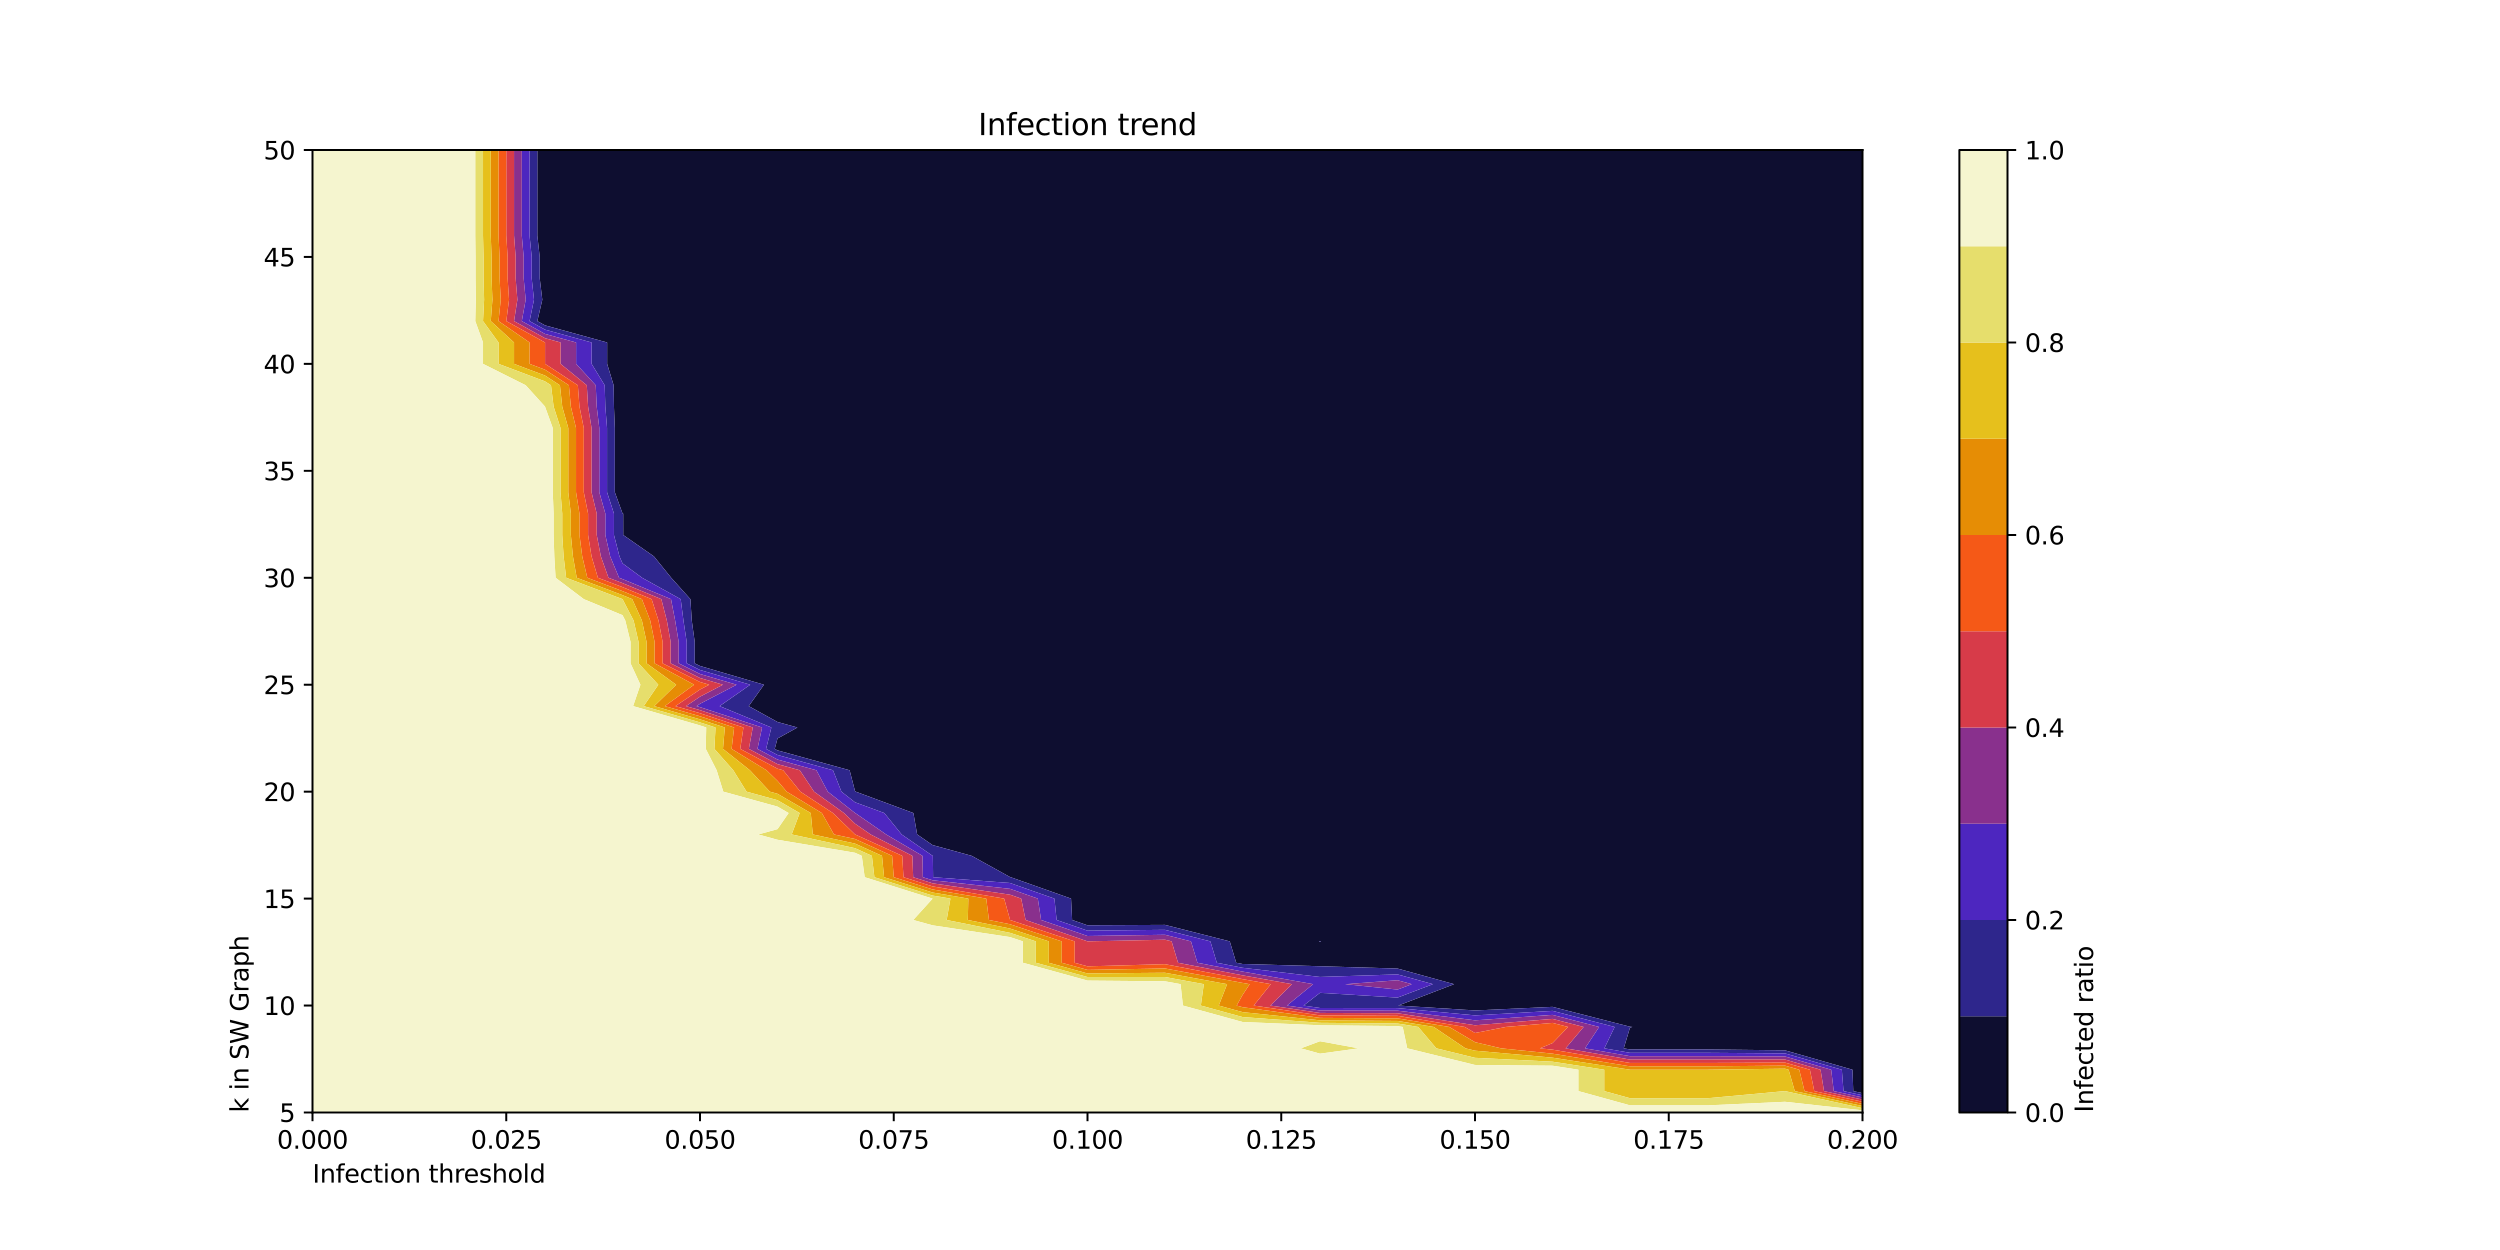 <?xml version="1.0" encoding="utf-8" standalone="no"?>
<!DOCTYPE svg PUBLIC "-//W3C//DTD SVG 1.1//EN"
  "http://www.w3.org/Graphics/SVG/1.1/DTD/svg11.dtd">
<svg xmlns:xlink="http://www.w3.org/1999/xlink" width="1008pt" height="504pt" viewBox="0 0 1008 504" xmlns="http://www.w3.org/2000/svg" version="1.1">
 <defs>
  <style type="text/css">*{stroke-linejoin: round; stroke-linecap: butt}</style>
 </defs>
 <g id="figure_1">
  <g id="patch_1">
   <path d="M 0 504 
L 1008 504 
L 1008 0 
L 0 0 
z
" style="fill: #ffffff"/>
  </g>
  <g id="axes_1">
   <g id="patch_2">
    <path d="M 126 448.56 
L 750.96 448.56 
L 750.96 60.48 
L 126 60.48 
z
" style="fill: #ffffff"/>
   </g>
   <g id="PathCollection_1">
    <path d="M 750.96 440.757 
L 750.96 439.936 
L 750.96 431.312 
L 750.96 422.688 
L 750.96 414.064 
L 750.96 405.44 
L 750.96 396.816 
L 750.96 388.192 
L 750.96 379.568 
L 750.96 370.944 
L 750.96 362.32 
L 750.96 353.696 
L 750.96 345.072 
L 750.96 336.448 
L 750.96 327.824 
L 750.96 319.2 
L 750.96 310.576 
L 750.96 301.952 
L 750.96 293.328 
L 750.96 284.704 
L 750.96 276.08 
L 750.96 267.456 
L 750.96 258.832 
L 750.96 250.208 
L 750.96 241.584 
L 750.96 232.96 
L 750.96 224.336 
L 750.96 215.712 
L 750.96 207.088 
L 750.96 198.464 
L 750.96 189.84 
L 750.96 181.216 
L 750.96 172.592 
L 750.96 163.968 
L 750.96 155.344 
L 750.96 146.72 
L 750.96 138.096 
L 750.96 129.472 
L 750.96 120.848 
L 750.96 112.224 
L 750.96 103.6 
L 750.96 94.976 
L 750.96 86.352 
L 750.96 77.728 
L 750.96 69.104 
L 750.96 60.48 
L 719.712 60.48 
L 688.464 60.48 
L 657.216 60.48 
L 625.968 60.48 
L 594.72 60.48 
L 563.472 60.48 
L 532.224 60.48 
L 500.976 60.48 
L 469.728 60.48 
L 438.48 60.48 
L 407.232 60.48 
L 375.984 60.48 
L 344.736 60.48 
L 313.488 60.48 
L 282.24 60.48 
L 250.992 60.48 
L 219.744 60.48 
L 216.647 60.48 
L 216.647 69.104 
L 216.647 77.728 
L 216.647 86.352 
L 216.647 94.976 
L 217.618 103.6 
L 217.618 112.224 
L 218.659 120.848 
L 216.648 129.472 
L 219.744 131.181 
L 244.799 138.096 
L 244.799 146.72 
L 247.419 155.344 
L 247.551 163.968 
L 247.895 172.592 
L 247.895 181.216 
L 247.895 189.84 
L 247.895 198.464 
L 250.992 207.01 
L 251.274 207.088 
L 251.284 215.712 
L 263.66 224.336 
L 270.628 232.96 
L 278.369 241.584 
L 278.922 250.208 
L 280.114 258.832 
L 280.114 267.456 
L 282.24 268.519 
L 308.024 276.08 
L 301.876 284.704 
L 313.488 291.112 
L 321.517 293.328 
L 313.488 297.759 
L 312.362 301.952 
L 313.488 302.551 
L 342.565 310.576 
L 344.736 318.967 
L 345.018 319.2 
L 368.279 327.824 
L 369.792 336.448 
L 375.984 340.719 
L 391.762 345.072 
L 407.232 353.618 
L 407.514 353.696 
L 431.846 362.32 
L 432.287 370.944 
L 438.48 373.08 
L 469.728 372.916 
L 495.844 379.568 
L 498.443 388.192 
L 500.976 388.685 
L 532.224 389.59 
L 563.472 390.522 
L 586.278 396.816 
L 563.764 405.44 
L 594.72 407.412 
L 625.968 405.963 
L 657.216 413.975 
L 658.183 414.064 
L 657.216 414.331 
L 654.686 422.688 
L 657.216 423.129 
L 688.464 423.129 
L 719.712 423.497 
L 746.918 431.312 
L 747.237 439.936 
z
M 531.801 379.568 
L 532.224 379.49 
L 532.646 379.568 
L 532.224 379.801 
z
" clip-path="url(#p28e4282be9)" style="fill: #0e0e30"/>
   </g>
   <g id="PathCollection_2">
    <path d="M 750.96 441.624 
L 750.96 440.757 
L 747.237 439.936 
L 746.918 431.312 
L 719.712 423.497 
L 688.464 423.129 
L 657.216 423.129 
L 654.686 422.688 
L 657.216 414.331 
L 658.183 414.064 
L 657.216 413.975 
L 625.968 405.963 
L 594.72 407.412 
L 563.764 405.44 
L 586.278 396.816 
L 563.472 390.522 
L 532.224 389.59 
L 500.976 388.685 
L 498.443 388.192 
L 495.844 379.568 
L 469.728 372.916 
L 438.48 373.08 
L 432.287 370.944 
L 431.846 362.32 
L 407.514 353.696 
L 407.232 353.618 
L 391.762 345.072 
L 375.984 340.719 
L 369.792 336.448 
L 368.279 327.824 
L 345.018 319.2 
L 344.736 318.967 
L 342.565 310.576 
L 313.488 302.551 
L 312.362 301.952 
L 313.488 297.759 
L 321.517 293.328 
L 313.488 291.112 
L 301.876 284.704 
L 308.024 276.08 
L 282.24 268.519 
L 280.114 267.456 
L 280.114 258.832 
L 278.922 250.208 
L 278.369 241.584 
L 270.628 232.96 
L 263.66 224.336 
L 251.284 215.712 
L 251.274 207.088 
L 250.992 207.01 
L 247.895 198.464 
L 247.895 189.84 
L 247.895 181.216 
L 247.895 172.592 
L 247.551 163.968 
L 247.419 155.344 
L 244.799 146.72 
L 244.799 138.096 
L 219.744 131.181 
L 216.648 129.472 
L 218.659 120.848 
L 217.618 112.224 
L 217.618 103.6 
L 216.647 94.976 
L 216.647 86.352 
L 216.647 77.728 
L 216.647 69.104 
L 216.647 60.48 
L 213.519 60.48 
L 213.519 69.104 
L 213.519 77.728 
L 213.519 86.352 
L 213.519 94.976 
L 214.382 103.6 
L 214.382 112.224 
L 215.308 120.848 
L 213.52 129.472 
L 219.744 132.907 
L 238.543 138.096 
L 238.544 146.72 
L 243.81 155.344 
L 244.076 163.968 
L 244.767 172.592 
L 244.767 181.216 
L 244.767 189.84 
L 244.767 198.464 
L 247.548 207.088 
L 247.549 215.712 
L 249.772 224.336 
L 250.992 227.142 
L 258.898 232.96 
L 274.46 241.584 
L 275.571 250.208 
L 276.878 258.832 
L 276.878 267.456 
L 282.24 270.138 
L 302.504 276.08 
L 290.146 284.704 
L 311.019 293.328 
L 308.886 301.952 
L 313.488 304.4 
L 335.865 310.576 
L 339.266 319.2 
L 344.736 323.476 
L 356.553 327.824 
L 363.537 336.448 
L 375.984 345.033 
L 376.125 345.072 
L 376.234 353.696 
L 407.232 356.029 
L 425.144 362.32 
L 426.032 370.944 
L 438.48 375.237 
L 469.728 374.908 
L 488.024 379.568 
L 490.623 388.192 
L 500.976 390.209 
L 532.224 393.906 
L 563.472 392.876 
L 577.748 396.816 
L 563.472 402.233 
L 532.224 400.309 
L 525.587 405.44 
L 532.224 406.427 
L 563.472 406.466 
L 594.72 409.403 
L 625.968 407.582 
L 651.024 414.064 
L 646.87 422.688 
L 657.216 424.492 
L 688.464 424.492 
L 719.712 424.73 
L 742.626 431.312 
L 743.307 439.936 
z
" clip-path="url(#p28e4282be9)" style="fill: #2e268c"/>
    <path d="M 532.224 379.801 
L 532.646 379.568 
L 532.224 379.49 
L 531.801 379.568 
z
" clip-path="url(#p28e4282be9)" style="fill: #2e268c"/>
   </g>
   <g id="PathCollection_3">
    <path d="M 750.96 442.491 
L 750.96 441.624 
L 743.307 439.936 
L 742.626 431.312 
L 719.712 424.73 
L 688.464 424.492 
L 657.216 424.492 
L 646.87 422.688 
L 651.024 414.064 
L 625.968 407.582 
L 594.72 409.403 
L 563.472 406.466 
L 532.224 406.427 
L 525.587 405.44 
L 532.224 400.309 
L 563.472 402.233 
L 577.748 396.816 
L 563.472 392.876 
L 532.224 393.906 
L 500.976 390.209 
L 490.623 388.192 
L 488.024 379.568 
L 469.728 374.908 
L 438.48 375.237 
L 426.032 370.944 
L 425.144 362.32 
L 407.232 356.029 
L 376.234 353.696 
L 376.125 345.072 
L 375.984 345.033 
L 363.537 336.448 
L 356.553 327.824 
L 344.736 323.476 
L 339.266 319.2 
L 335.865 310.576 
L 313.488 304.4 
L 308.886 301.952 
L 311.019 293.328 
L 290.146 284.704 
L 302.504 276.08 
L 282.24 270.138 
L 276.878 267.456 
L 276.878 258.832 
L 275.571 250.208 
L 274.46 241.584 
L 258.898 232.96 
L 250.992 227.142 
L 249.772 224.336 
L 247.549 215.712 
L 247.548 207.088 
L 244.767 198.464 
L 244.767 189.84 
L 244.767 181.216 
L 244.767 172.592 
L 244.076 163.968 
L 243.81 155.344 
L 238.544 146.72 
L 238.543 138.096 
L 219.744 132.907 
L 213.52 129.472 
L 215.308 120.848 
L 214.382 112.224 
L 214.382 103.6 
L 213.519 94.976 
L 213.519 86.352 
L 213.519 77.728 
L 213.519 69.104 
L 213.519 60.48 
L 210.391 60.48 
L 210.391 69.104 
L 210.391 77.728 
L 210.391 86.352 
L 210.391 94.976 
L 211.147 103.6 
L 211.147 112.224 
L 211.956 120.848 
L 210.392 129.472 
L 219.744 134.634 
L 232.287 138.096 
L 232.288 146.72 
L 240.201 155.344 
L 240.6 163.968 
L 241.639 172.592 
L 241.639 181.216 
L 241.639 189.84 
L 241.639 198.464 
L 244.072 207.088 
L 244.073 215.712 
L 246.019 224.336 
L 249.601 232.96 
L 250.992 233.488 
L 270.55 241.584 
L 272.22 250.208 
L 273.643 258.832 
L 273.643 267.456 
L 282.24 271.756 
L 296.985 276.08 
L 282.24 283.766 
L 280.849 284.704 
L 282.24 285.106 
L 307.266 293.328 
L 305.411 301.952 
L 313.488 306.249 
L 329.166 310.576 
L 333.747 319.2 
L 344.736 327.791 
L 344.826 327.824 
L 357.281 336.448 
L 371.94 345.072 
L 372.105 353.696 
L 375.984 354.919 
L 407.232 358.382 
L 418.443 362.32 
L 419.776 370.944 
L 438.48 377.394 
L 469.728 376.9 
L 480.204 379.568 
L 482.804 388.192 
L 500.976 391.732 
L 529.447 396.816 
L 518.885 405.44 
L 532.224 407.423 
L 563.472 407.502 
L 594.72 411.395 
L 625.968 409.2 
L 644.767 414.064 
L 639.054 422.688 
L 657.216 425.855 
L 688.464 425.855 
L 719.712 425.963 
L 738.334 431.312 
L 739.376 439.936 
z
M 542.407 396.816 
L 563.472 395.23 
L 569.218 396.816 
L 563.472 398.997 
z
" clip-path="url(#p28e4282be9)" style="fill: #4d26bf"/>
   </g>
   <g id="PathCollection_4">
    <path d="M 750.96 443.358 
L 750.96 442.491 
L 739.376 439.936 
L 738.334 431.312 
L 719.712 425.963 
L 688.464 425.855 
L 657.216 425.855 
L 639.054 422.688 
L 644.767 414.064 
L 625.968 409.2 
L 594.72 411.395 
L 563.472 407.502 
L 532.224 407.423 
L 518.885 405.44 
L 529.447 396.816 
L 500.976 391.732 
L 482.804 388.192 
L 480.204 379.568 
L 469.728 376.9 
L 438.48 377.394 
L 419.776 370.944 
L 418.443 362.32 
L 407.232 358.382 
L 375.984 354.919 
L 372.105 353.696 
L 371.94 345.072 
L 357.281 336.448 
L 344.826 327.824 
L 344.736 327.791 
L 333.747 319.2 
L 329.166 310.576 
L 313.488 306.249 
L 305.411 301.952 
L 307.266 293.328 
L 282.24 285.106 
L 280.849 284.704 
L 282.24 283.766 
L 296.985 276.08 
L 282.24 271.756 
L 273.643 267.456 
L 273.643 258.832 
L 272.22 250.208 
L 270.55 241.584 
L 250.992 233.488 
L 249.601 232.96 
L 246.019 224.336 
L 244.073 215.712 
L 244.072 207.088 
L 241.639 198.464 
L 241.639 189.84 
L 241.639 181.216 
L 241.639 172.592 
L 240.6 163.968 
L 240.201 155.344 
L 232.288 146.72 
L 232.287 138.096 
L 219.744 134.634 
L 210.392 129.472 
L 211.956 120.848 
L 211.147 112.224 
L 211.147 103.6 
L 210.391 94.976 
L 210.391 86.352 
L 210.391 77.728 
L 210.391 69.104 
L 210.391 60.48 
L 207.264 60.48 
L 207.264 69.104 
L 207.264 77.728 
L 207.264 86.352 
L 207.264 94.976 
L 207.911 103.6 
L 207.911 112.224 
L 208.605 120.848 
L 207.264 129.472 
L 219.744 136.361 
L 226.031 138.096 
L 226.033 146.72 
L 236.592 155.344 
L 237.125 163.968 
L 238.512 172.592 
L 238.512 181.216 
L 238.512 189.84 
L 238.512 198.464 
L 240.597 207.088 
L 240.598 215.712 
L 242.265 224.336 
L 245.336 232.96 
L 250.992 235.106 
L 266.64 241.584 
L 268.869 250.208 
L 270.407 258.832 
L 270.407 267.456 
L 282.24 273.375 
L 291.465 276.08 
L 282.24 280.889 
L 276.584 284.704 
L 282.24 286.339 
L 303.512 293.328 
L 301.936 301.952 
L 313.488 308.098 
L 322.466 310.576 
L 328.227 319.2 
L 340.301 327.824 
L 344.736 332.107 
L 351.026 336.448 
L 367.86 345.072 
L 368.195 353.696 
L 375.984 356.152 
L 407.232 360.736 
L 411.742 362.32 
L 413.521 370.944 
L 438.48 379.551 
L 469.728 378.891 
L 472.384 379.568 
L 474.985 388.192 
L 500.976 393.255 
L 520.918 396.816 
L 512.184 405.44 
L 532.224 408.419 
L 563.472 408.538 
L 594.72 413.387 
L 625.968 410.819 
L 638.511 414.064 
L 631.239 422.688 
L 657.216 427.218 
L 688.464 427.218 
L 719.712 427.196 
L 734.042 431.312 
L 735.445 439.936 
z
" clip-path="url(#p28e4282be9)" style="fill: #89308d"/>
    <path d="M 563.472 398.997 
L 569.218 396.816 
L 563.472 395.23 
L 542.407 396.816 
z
" clip-path="url(#p28e4282be9)" style="fill: #89308d"/>
   </g>
   <g id="PathCollection_5">
    <path d="M 750.96 444.225 
L 750.96 443.358 
L 735.445 439.936 
L 734.042 431.312 
L 719.712 427.196 
L 688.464 427.218 
L 657.216 427.218 
L 631.239 422.688 
L 638.511 414.064 
L 625.968 410.819 
L 594.72 413.387 
L 563.472 408.538 
L 532.224 408.419 
L 512.184 405.44 
L 520.918 396.816 
L 500.976 393.255 
L 474.985 388.192 
L 472.384 379.568 
L 469.728 378.891 
L 438.48 379.551 
L 413.521 370.944 
L 411.742 362.32 
L 407.232 360.736 
L 375.984 356.152 
L 368.195 353.696 
L 367.86 345.072 
L 351.026 336.448 
L 344.736 332.107 
L 340.301 327.824 
L 328.227 319.2 
L 322.466 310.576 
L 313.488 308.098 
L 301.936 301.952 
L 303.512 293.328 
L 282.24 286.339 
L 276.584 284.704 
L 282.24 280.889 
L 291.465 276.08 
L 282.24 273.375 
L 270.407 267.456 
L 270.407 258.832 
L 268.869 250.208 
L 266.64 241.584 
L 250.992 235.106 
L 245.336 232.96 
L 242.265 224.336 
L 240.598 215.712 
L 240.597 207.088 
L 238.512 198.464 
L 238.512 189.84 
L 238.512 181.216 
L 238.512 172.592 
L 237.125 163.968 
L 236.592 155.344 
L 226.033 146.72 
L 226.031 138.096 
L 219.744 136.361 
L 207.264 129.472 
L 208.605 120.848 
L 207.911 112.224 
L 207.911 103.6 
L 207.264 94.976 
L 207.264 86.352 
L 207.264 77.728 
L 207.264 69.104 
L 207.264 60.48 
L 204.136 60.48 
L 204.136 69.104 
L 204.136 77.728 
L 204.136 86.352 
L 204.136 94.976 
L 204.675 103.6 
L 204.675 112.224 
L 205.253 120.848 
L 204.136 129.472 
L 219.744 138.087 
L 219.775 138.096 
L 219.777 146.72 
L 232.983 155.344 
L 233.649 163.968 
L 235.384 172.592 
L 235.384 181.216 
L 235.384 189.84 
L 235.384 198.464 
L 237.121 207.088 
L 237.122 215.712 
L 238.512 224.336 
L 241.071 232.96 
L 250.992 236.725 
L 262.73 241.584 
L 265.517 250.208 
L 267.171 258.832 
L 267.171 267.456 
L 282.24 274.993 
L 285.945 276.08 
L 282.24 278.012 
L 272.319 284.704 
L 282.24 287.573 
L 299.758 293.328 
L 298.46 301.952 
L 313.488 309.947 
L 315.766 310.576 
L 322.707 319.2 
L 335.832 327.824 
L 344.736 336.424 
L 344.771 336.448 
L 363.779 345.072 
L 364.286 353.696 
L 375.984 357.386 
L 404.871 362.32 
L 407.232 370.806 
L 407.265 370.944 
L 433.305 379.568 
L 433.3 388.192 
L 438.48 389.622 
L 469.728 388.758 
L 500.976 394.778 
L 512.39 396.816 
L 505.482 405.44 
L 532.224 409.415 
L 563.472 409.574 
L 590.59 414.064 
L 594.72 416.506 
L 607.109 414.064 
L 625.968 412.438 
L 632.254 414.064 
L 625.968 420.577 
L 620.871 422.688 
L 625.968 423.215 
L 657.216 428.58 
L 688.464 428.581 
L 719.712 428.429 
L 729.75 431.312 
L 731.514 439.936 
z
" clip-path="url(#p28e4282be9)" style="fill: #d73b49"/>
   </g>
   <g id="PathCollection_6">
    <path d="M 750.96 445.092 
L 750.96 444.225 
L 731.514 439.936 
L 729.75 431.312 
L 719.712 428.429 
L 688.464 428.581 
L 657.216 428.58 
L 625.968 423.215 
L 620.871 422.688 
L 625.968 420.577 
L 632.254 414.064 
L 625.968 412.438 
L 607.109 414.064 
L 594.72 416.506 
L 590.59 414.064 
L 563.472 409.574 
L 532.224 409.415 
L 505.482 405.44 
L 512.39 396.816 
L 500.976 394.778 
L 469.728 388.758 
L 438.48 389.622 
L 433.3 388.192 
L 433.305 379.568 
L 407.265 370.944 
L 407.232 370.806 
L 404.871 362.32 
L 375.984 357.386 
L 364.286 353.696 
L 363.779 345.072 
L 344.771 336.448 
L 344.736 336.424 
L 335.832 327.824 
L 322.707 319.2 
L 315.766 310.576 
L 313.488 309.947 
L 298.46 301.952 
L 299.758 293.328 
L 282.24 287.573 
L 272.319 284.704 
L 282.24 278.012 
L 285.945 276.08 
L 282.24 274.993 
L 267.171 267.456 
L 267.171 258.832 
L 265.517 250.208 
L 262.73 241.584 
L 250.992 236.725 
L 241.071 232.96 
L 238.512 224.336 
L 237.122 215.712 
L 237.121 207.088 
L 235.384 198.464 
L 235.384 189.84 
L 235.384 181.216 
L 235.384 172.592 
L 233.649 163.968 
L 232.983 155.344 
L 219.777 146.72 
L 219.775 138.096 
L 219.744 138.087 
L 204.136 129.472 
L 205.253 120.848 
L 204.675 112.224 
L 204.675 103.6 
L 204.136 94.976 
L 204.136 86.352 
L 204.136 77.728 
L 204.136 69.104 
L 204.136 60.48 
L 201.008 60.48 
L 201.008 69.104 
L 201.008 77.728 
L 201.008 86.352 
L 201.008 94.976 
L 201.439 103.6 
L 201.439 112.224 
L 201.902 120.848 
L 201.008 129.472 
L 213.519 138.096 
L 213.521 146.72 
L 219.744 149.062 
L 229.374 155.344 
L 230.174 163.968 
L 232.256 172.592 
L 232.256 181.216 
L 232.256 189.84 
L 232.256 198.464 
L 233.646 207.088 
L 233.646 215.712 
L 234.758 224.336 
L 236.805 232.96 
L 250.992 238.343 
L 258.821 241.584 
L 262.166 250.208 
L 263.935 258.832 
L 263.935 267.456 
L 279.867 276.08 
L 268.053 284.704 
L 282.24 288.806 
L 296.005 293.328 
L 294.985 301.952 
L 309.062 310.576 
L 313.488 314.855 
L 317.188 319.2 
L 331.364 327.824 
L 336.252 336.448 
L 344.736 338.288 
L 359.699 345.072 
L 360.376 353.696 
L 375.984 358.619 
L 397.652 362.32 
L 398.747 370.944 
L 407.232 372.661 
L 428.091 379.568 
L 428.086 388.192 
L 438.48 391.061 
L 469.728 390.484 
L 500.976 396.301 
L 503.861 396.816 
L 500.976 401.197 
L 498.61 405.44 
L 500.976 406.093 
L 532.224 410.411 
L 563.472 410.61 
L 584.333 414.064 
L 594.72 420.206 
L 605.221 422.688 
L 625.968 424.835 
L 657.216 429.943 
L 688.464 429.944 
L 719.712 429.662 
L 725.458 431.312 
L 727.583 439.936 
z
M 625.88 414.064 
L 625.968 414.056 
L 625.997 414.064 
L 625.968 414.094 
z
" clip-path="url(#p28e4282be9)" style="fill: #f55917"/>
   </g>
   <g id="PathCollection_7">
    <path d="M 750.96 445.959 
L 750.96 445.092 
L 727.583 439.936 
L 725.458 431.312 
L 719.712 429.662 
L 688.464 429.944 
L 657.216 429.943 
L 625.968 424.835 
L 605.221 422.688 
L 594.72 420.206 
L 584.333 414.064 
L 563.472 410.61 
L 532.224 410.411 
L 500.976 406.093 
L 498.61 405.44 
L 500.976 401.197 
L 503.861 396.816 
L 500.976 396.301 
L 469.728 390.484 
L 438.48 391.061 
L 428.086 388.192 
L 428.091 379.568 
L 407.232 372.661 
L 398.747 370.944 
L 397.652 362.32 
L 375.984 358.619 
L 360.376 353.696 
L 359.699 345.072 
L 344.736 338.288 
L 336.252 336.448 
L 331.364 327.824 
L 317.188 319.2 
L 313.488 314.855 
L 309.062 310.576 
L 294.985 301.952 
L 296.005 293.328 
L 282.24 288.806 
L 268.053 284.704 
L 279.867 276.08 
L 263.935 267.456 
L 263.935 258.832 
L 262.166 250.208 
L 258.821 241.584 
L 250.992 238.343 
L 236.805 232.96 
L 234.758 224.336 
L 233.646 215.712 
L 233.646 207.088 
L 232.256 198.464 
L 232.256 189.84 
L 232.256 181.216 
L 232.256 172.592 
L 230.174 163.968 
L 229.374 155.344 
L 219.744 149.062 
L 213.521 146.72 
L 213.519 138.096 
L 201.008 129.472 
L 201.902 120.848 
L 201.439 112.224 
L 201.439 103.6 
L 201.008 94.976 
L 201.008 86.352 
L 201.008 77.728 
L 201.008 69.104 
L 201.008 60.48 
L 197.88 60.48 
L 197.88 69.104 
L 197.88 77.728 
L 197.88 86.352 
L 197.88 94.976 
L 198.203 103.6 
L 198.203 112.224 
L 198.55 120.848 
L 197.88 129.472 
L 207.264 138.096 
L 207.265 146.72 
L 219.744 151.416 
L 225.765 155.344 
L 226.698 163.968 
L 229.128 172.592 
L 229.128 181.216 
L 229.128 189.84 
L 229.128 198.464 
L 230.17 207.088 
L 230.171 215.712 
L 231.005 224.336 
L 232.54 232.96 
L 250.992 239.962 
L 254.911 241.584 
L 258.815 250.208 
L 260.699 258.832 
L 260.699 267.456 
L 272.649 276.08 
L 263.788 284.704 
L 282.24 290.039 
L 292.251 293.328 
L 291.509 301.952 
L 302.357 310.576 
L 310.394 319.2 
L 313.488 320.054 
L 326.895 327.824 
L 327.72 336.448 
L 344.736 340.138 
L 355.619 345.072 
L 356.466 353.696 
L 375.984 359.852 
L 390.432 362.32 
L 390.216 370.944 
L 407.232 374.388 
L 422.876 379.568 
L 422.873 388.192 
L 438.48 392.499 
L 469.728 392.211 
L 494.765 396.816 
L 491.39 405.44 
L 500.976 408.086 
L 532.224 411.407 
L 563.472 411.646 
L 578.076 414.064 
L 590.859 422.688 
L 594.72 423.635 
L 625.968 426.454 
L 657.216 431.306 
L 688.464 431.307 
L 719.712 430.894 
L 721.166 431.312 
L 723.652 439.936 
z
" clip-path="url(#p28e4282be9)" style="fill: #e68d05"/>
    <path d="M 625.968 414.094 
L 625.997 414.064 
L 625.968 414.056 
L 625.88 414.064 
z
" clip-path="url(#p28e4282be9)" style="fill: #e68d05"/>
   </g>
   <g id="PathCollection_8">
    <path d="M 657.216 442.804 
L 688.464 442.805 
L 719.639 439.936 
L 719.712 439.906 
L 719.721 439.936 
L 750.96 446.826 
L 750.96 445.959 
L 723.652 439.936 
L 721.166 431.312 
L 719.712 430.894 
L 688.464 431.307 
L 657.216 431.306 
L 625.968 426.454 
L 594.72 423.635 
L 590.859 422.688 
L 578.076 414.064 
L 563.472 411.646 
L 532.224 411.407 
L 500.976 408.086 
L 491.39 405.44 
L 494.765 396.816 
L 469.728 392.211 
L 438.48 392.499 
L 422.873 388.192 
L 422.876 379.568 
L 407.232 374.388 
L 390.216 370.944 
L 390.432 362.32 
L 375.984 359.852 
L 356.466 353.696 
L 355.619 345.072 
L 344.736 340.138 
L 327.72 336.448 
L 326.895 327.824 
L 313.488 320.054 
L 310.394 319.2 
L 302.357 310.576 
L 291.509 301.952 
L 292.251 293.328 
L 282.24 290.039 
L 263.788 284.704 
L 272.649 276.08 
L 260.699 267.456 
L 260.699 258.832 
L 258.815 250.208 
L 254.911 241.584 
L 250.992 239.962 
L 232.54 232.96 
L 231.005 224.336 
L 230.171 215.712 
L 230.17 207.088 
L 229.128 198.464 
L 229.128 189.84 
L 229.128 181.216 
L 229.128 172.592 
L 226.698 163.968 
L 225.765 155.344 
L 219.744 151.416 
L 207.265 146.72 
L 207.264 138.096 
L 197.88 129.472 
L 198.55 120.848 
L 198.203 112.224 
L 198.203 103.6 
L 197.88 94.976 
L 197.88 86.352 
L 197.88 77.728 
L 197.88 69.104 
L 197.88 60.48 
L 194.752 60.48 
L 194.752 69.104 
L 194.752 77.728 
L 194.752 86.352 
L 194.752 94.976 
L 194.968 103.6 
L 194.968 112.224 
L 195.199 120.848 
L 194.752 129.472 
L 201.008 138.096 
L 201.009 146.72 
L 219.744 153.771 
L 222.156 155.344 
L 223.223 163.968 
L 226 172.592 
L 226 181.216 
L 226 189.84 
L 226 198.464 
L 226.695 207.088 
L 226.695 215.712 
L 227.251 224.336 
L 228.275 232.96 
L 250.992 241.58 
L 251.001 241.584 
L 255.464 250.208 
L 257.464 258.832 
L 257.464 267.456 
L 265.43 276.08 
L 259.523 284.704 
L 282.24 291.272 
L 288.497 293.328 
L 288.034 301.952 
L 295.651 310.576 
L 301.009 319.2 
L 313.488 322.644 
L 322.426 327.824 
L 319.188 336.448 
L 344.736 341.988 
L 351.538 345.072 
L 352.556 353.696 
L 375.984 361.085 
L 383.213 362.32 
L 381.685 370.944 
L 407.232 376.115 
L 417.661 379.568 
L 417.659 388.192 
L 438.48 393.938 
L 469.728 393.938 
L 485.377 396.816 
L 484.169 405.44 
L 500.976 410.078 
L 532.224 412.403 
L 563.472 412.682 
L 571.819 414.064 
L 579.125 422.688 
L 594.72 426.514 
L 625.968 428.073 
L 646.83 431.312 
L 646.825 439.936 
z
" clip-path="url(#p28e4282be9)" style="fill: #e6c01c"/>
   </g>
   <g id="PathCollection_9">
    <path d="M 657.216 445.682 
L 688.464 445.682 
L 719.712 444.243 
L 750.96 447.693 
L 750.96 446.826 
L 719.721 439.936 
L 719.712 439.906 
L 719.639 439.936 
L 688.464 442.805 
L 657.216 442.804 
L 646.825 439.936 
L 646.83 431.312 
L 625.968 428.073 
L 594.72 426.514 
L 579.125 422.688 
L 571.819 414.064 
L 563.472 412.682 
L 532.224 412.403 
L 500.976 410.078 
L 484.169 405.44 
L 485.377 396.816 
L 469.728 393.938 
L 438.48 393.938 
L 417.659 388.192 
L 417.661 379.568 
L 407.232 376.115 
L 381.685 370.944 
L 383.213 362.32 
L 375.984 361.085 
L 352.556 353.696 
L 351.538 345.072 
L 344.736 341.988 
L 319.188 336.448 
L 322.426 327.824 
L 313.488 322.644 
L 301.009 319.2 
L 295.651 310.576 
L 288.034 301.952 
L 288.497 293.328 
L 282.24 291.272 
L 259.523 284.704 
L 265.43 276.08 
L 257.464 267.456 
L 257.464 258.832 
L 255.464 250.208 
L 251.001 241.584 
L 250.992 241.58 
L 228.275 232.96 
L 227.251 224.336 
L 226.695 215.712 
L 226.695 207.088 
L 226 198.464 
L 226 189.84 
L 226 181.216 
L 226 172.592 
L 223.223 163.968 
L 222.156 155.344 
L 219.744 153.771 
L 201.009 146.72 
L 201.008 138.096 
L 194.752 129.472 
L 195.199 120.848 
L 194.968 112.224 
L 194.968 103.6 
L 194.752 94.976 
L 194.752 86.352 
L 194.752 77.728 
L 194.752 69.104 
L 194.752 60.48 
L 191.624 60.48 
L 191.624 69.104 
L 191.624 77.728 
L 191.624 86.352 
L 191.624 94.976 
L 191.732 103.6 
L 191.732 112.224 
L 191.847 120.848 
L 191.624 129.472 
L 194.752 138.096 
L 194.752 146.72 
L 211.961 155.344 
L 219.744 163.942 
L 219.747 163.968 
L 222.872 172.592 
L 222.872 181.216 
L 222.872 189.84 
L 222.872 198.464 
L 223.219 207.088 
L 223.22 215.712 
L 223.498 224.336 
L 224.009 232.96 
L 235.386 241.584 
L 250.992 248.043 
L 252.112 250.208 
L 254.228 258.832 
L 254.228 267.456 
L 258.211 276.08 
L 255.257 284.704 
L 282.24 292.505 
L 284.744 293.328 
L 284.558 301.952 
L 288.946 310.576 
L 291.625 319.2 
L 313.488 325.234 
L 317.957 327.824 
L 313.488 334.298 
L 305.699 336.448 
L 313.488 338.598 
L 344.736 343.838 
L 347.458 345.072 
L 348.646 353.696 
L 375.984 362.318 
L 375.994 362.32 
L 375.984 362.355 
L 368.201 370.944 
L 375.984 373.092 
L 407.232 377.841 
L 412.447 379.568 
L 412.446 388.192 
L 438.48 395.377 
L 469.728 395.664 
L 475.989 396.816 
L 476.949 405.44 
L 500.976 412.071 
L 532.224 413.4 
L 563.472 413.718 
L 565.562 414.064 
L 567.391 422.688 
L 594.72 429.392 
L 625.968 429.693 
L 636.399 431.312 
L 636.397 439.936 
z
" clip-path="url(#p28e4282be9)" style="fill: #e6de6c"/>
    <path d="M 532.224 424.838 
L 547.801 422.688 
L 532.224 419.822 
L 524.435 422.688 
z
" clip-path="url(#p28e4282be9)" style="fill: #e6de6c"/>
   </g>
   <g id="PathCollection_10">
    <path d="M 157.248 448.56 
L 188.496 448.56 
L 219.744 448.56 
L 250.992 448.56 
L 282.24 448.56 
L 313.488 448.56 
L 344.736 448.56 
L 375.984 448.56 
L 407.232 448.56 
L 438.48 448.56 
L 469.728 448.56 
L 500.976 448.56 
L 532.224 448.56 
L 563.472 448.56 
L 594.72 448.56 
L 625.968 448.56 
L 657.216 448.56 
L 688.464 448.56 
L 719.712 448.56 
L 750.96 448.56 
L 750.96 447.693 
L 719.712 444.243 
L 688.464 445.682 
L 657.216 445.682 
L 636.397 439.936 
L 636.399 431.312 
L 625.968 429.693 
L 594.72 429.392 
L 567.391 422.688 
L 565.562 414.064 
L 563.472 413.718 
L 532.224 413.4 
L 500.976 412.071 
L 476.949 405.44 
L 475.989 396.816 
L 469.728 395.664 
L 438.48 395.377 
L 412.446 388.192 
L 412.447 379.568 
L 407.232 377.841 
L 375.984 373.092 
L 368.201 370.944 
L 375.984 362.355 
L 375.994 362.32 
L 375.984 362.318 
L 348.646 353.696 
L 347.458 345.072 
L 344.736 343.838 
L 313.488 338.598 
L 305.699 336.448 
L 313.488 334.298 
L 317.957 327.824 
L 313.488 325.234 
L 291.625 319.2 
L 288.946 310.576 
L 284.558 301.952 
L 284.744 293.328 
L 282.24 292.505 
L 255.257 284.704 
L 258.211 276.08 
L 254.228 267.456 
L 254.228 258.832 
L 252.112 250.208 
L 250.992 248.043 
L 235.386 241.584 
L 224.009 232.96 
L 223.498 224.336 
L 223.22 215.712 
L 223.219 207.088 
L 222.872 198.464 
L 222.872 189.84 
L 222.872 181.216 
L 222.872 172.592 
L 219.747 163.968 
L 219.744 163.942 
L 211.961 155.344 
L 194.752 146.72 
L 194.752 138.096 
L 191.624 129.472 
L 191.847 120.848 
L 191.732 112.224 
L 191.732 103.6 
L 191.624 94.976 
L 191.624 86.352 
L 191.624 77.728 
L 191.624 69.104 
L 191.624 60.48 
L 188.496 60.48 
L 157.248 60.48 
L 126 60.48 
L 126 69.104 
L 126 77.728 
L 126 86.352 
L 126 94.976 
L 126 103.6 
L 126 112.224 
L 126 120.848 
L 126 129.472 
L 126 138.096 
L 126 146.72 
L 126 155.344 
L 126 163.968 
L 126 172.592 
L 126 181.216 
L 126 189.84 
L 126 198.464 
L 126 207.088 
L 126 215.712 
L 126 224.336 
L 126 232.96 
L 126 241.584 
L 126 250.208 
L 126 258.832 
L 126 267.456 
L 126 276.08 
L 126 284.704 
L 126 293.328 
L 126 301.952 
L 126 310.576 
L 126 319.2 
L 126 327.824 
L 126 336.448 
L 126 345.072 
L 126 353.696 
L 126 362.32 
L 126 370.944 
L 126 379.568 
L 126 388.192 
L 126 396.816 
L 126 405.44 
L 126 414.064 
L 126 422.688 
L 126 431.312 
L 126 439.936 
L 126 448.56 
z
M 524.435 422.688 
L 532.224 419.822 
L 547.801 422.688 
L 532.224 424.838 
z
" clip-path="url(#p28e4282be9)" style="fill: #f5f5cf"/>
   </g>
   <g id="matplotlib.axis_1">
    <g id="xtick_1">
     <g id="line2d_1">
      <defs>
       <path id="m37cd607abf" d="M 0 0 
L 0 3.5 
" style="stroke: #000000; stroke-width: 0.8"/>
      </defs>
      <g>
       <use xlink:href="#m37cd607abf" x="126" y="448.56" style="stroke: #000000; stroke-width: 0.8"/>
      </g>
     </g>
     <g id="text_1">
      <!-- 0.000 -->
      <g transform="translate(111.686 463.158) scale(0.1 -0.1)">
       <defs>
        <path id="DejaVuSans-30" d="M 2034 4250 
Q 1547 4250 1301 3770 
Q 1056 3291 1056 2328 
Q 1056 1369 1301 889 
Q 1547 409 2034 409 
Q 2525 409 2770 889 
Q 3016 1369 3016 2328 
Q 3016 3291 2770 3770 
Q 2525 4250 2034 4250 
z
M 2034 4750 
Q 2819 4750 3233 4129 
Q 3647 3509 3647 2328 
Q 3647 1150 3233 529 
Q 2819 -91 2034 -91 
Q 1250 -91 836 529 
Q 422 1150 422 2328 
Q 422 3509 836 4129 
Q 1250 4750 2034 4750 
z
" transform="scale(0.016)"/>
        <path id="DejaVuSans-2e" d="M 684 794 
L 1344 794 
L 1344 0 
L 684 0 
L 684 794 
z
" transform="scale(0.016)"/>
       </defs>
       <use xlink:href="#DejaVuSans-30"/>
       <use xlink:href="#DejaVuSans-2e" x="63.623"/>
       <use xlink:href="#DejaVuSans-30" x="95.41"/>
       <use xlink:href="#DejaVuSans-30" x="159.033"/>
       <use xlink:href="#DejaVuSans-30" x="222.656"/>
      </g>
     </g>
    </g>
    <g id="xtick_2">
     <g id="line2d_2">
      <g>
       <use xlink:href="#m37cd607abf" x="204.12" y="448.56" style="stroke: #000000; stroke-width: 0.8"/>
      </g>
     </g>
     <g id="text_2">
      <!-- 0.025 -->
      <g transform="translate(189.806 463.158) scale(0.1 -0.1)">
       <defs>
        <path id="DejaVuSans-32" d="M 1228 531 
L 3431 531 
L 3431 0 
L 469 0 
L 469 531 
Q 828 903 1448 1529 
Q 2069 2156 2228 2338 
Q 2531 2678 2651 2914 
Q 2772 3150 2772 3378 
Q 2772 3750 2511 3984 
Q 2250 4219 1831 4219 
Q 1534 4219 1204 4116 
Q 875 4013 500 3803 
L 500 4441 
Q 881 4594 1212 4672 
Q 1544 4750 1819 4750 
Q 2544 4750 2975 4387 
Q 3406 4025 3406 3419 
Q 3406 3131 3298 2873 
Q 3191 2616 2906 2266 
Q 2828 2175 2409 1742 
Q 1991 1309 1228 531 
z
" transform="scale(0.016)"/>
        <path id="DejaVuSans-35" d="M 691 4666 
L 3169 4666 
L 3169 4134 
L 1269 4134 
L 1269 2991 
Q 1406 3038 1543 3061 
Q 1681 3084 1819 3084 
Q 2600 3084 3056 2656 
Q 3513 2228 3513 1497 
Q 3513 744 3044 326 
Q 2575 -91 1722 -91 
Q 1428 -91 1123 -41 
Q 819 9 494 109 
L 494 744 
Q 775 591 1075 516 
Q 1375 441 1709 441 
Q 2250 441 2565 725 
Q 2881 1009 2881 1497 
Q 2881 1984 2565 2268 
Q 2250 2553 1709 2553 
Q 1456 2553 1204 2497 
Q 953 2441 691 2322 
L 691 4666 
z
" transform="scale(0.016)"/>
       </defs>
       <use xlink:href="#DejaVuSans-30"/>
       <use xlink:href="#DejaVuSans-2e" x="63.623"/>
       <use xlink:href="#DejaVuSans-30" x="95.41"/>
       <use xlink:href="#DejaVuSans-32" x="159.033"/>
       <use xlink:href="#DejaVuSans-35" x="222.656"/>
      </g>
     </g>
    </g>
    <g id="xtick_3">
     <g id="line2d_3">
      <g>
       <use xlink:href="#m37cd607abf" x="282.24" y="448.56" style="stroke: #000000; stroke-width: 0.8"/>
      </g>
     </g>
     <g id="text_3">
      <!-- 0.050 -->
      <g transform="translate(267.926 463.158) scale(0.1 -0.1)">
       <use xlink:href="#DejaVuSans-30"/>
       <use xlink:href="#DejaVuSans-2e" x="63.623"/>
       <use xlink:href="#DejaVuSans-30" x="95.41"/>
       <use xlink:href="#DejaVuSans-35" x="159.033"/>
       <use xlink:href="#DejaVuSans-30" x="222.656"/>
      </g>
     </g>
    </g>
    <g id="xtick_4">
     <g id="line2d_4">
      <g>
       <use xlink:href="#m37cd607abf" x="360.36" y="448.56" style="stroke: #000000; stroke-width: 0.8"/>
      </g>
     </g>
     <g id="text_4">
      <!-- 0.075 -->
      <g transform="translate(346.046 463.158) scale(0.1 -0.1)">
       <defs>
        <path id="DejaVuSans-37" d="M 525 4666 
L 3525 4666 
L 3525 4397 
L 1831 0 
L 1172 0 
L 2766 4134 
L 525 4134 
L 525 4666 
z
" transform="scale(0.016)"/>
       </defs>
       <use xlink:href="#DejaVuSans-30"/>
       <use xlink:href="#DejaVuSans-2e" x="63.623"/>
       <use xlink:href="#DejaVuSans-30" x="95.41"/>
       <use xlink:href="#DejaVuSans-37" x="159.033"/>
       <use xlink:href="#DejaVuSans-35" x="222.656"/>
      </g>
     </g>
    </g>
    <g id="xtick_5">
     <g id="line2d_5">
      <g>
       <use xlink:href="#m37cd607abf" x="438.48" y="448.56" style="stroke: #000000; stroke-width: 0.8"/>
      </g>
     </g>
     <g id="text_5">
      <!-- 0.100 -->
      <g transform="translate(424.166 463.158) scale(0.1 -0.1)">
       <defs>
        <path id="DejaVuSans-31" d="M 794 531 
L 1825 531 
L 1825 4091 
L 703 3866 
L 703 4441 
L 1819 4666 
L 2450 4666 
L 2450 531 
L 3481 531 
L 3481 0 
L 794 0 
L 794 531 
z
" transform="scale(0.016)"/>
       </defs>
       <use xlink:href="#DejaVuSans-30"/>
       <use xlink:href="#DejaVuSans-2e" x="63.623"/>
       <use xlink:href="#DejaVuSans-31" x="95.41"/>
       <use xlink:href="#DejaVuSans-30" x="159.033"/>
       <use xlink:href="#DejaVuSans-30" x="222.656"/>
      </g>
     </g>
    </g>
    <g id="xtick_6">
     <g id="line2d_6">
      <g>
       <use xlink:href="#m37cd607abf" x="516.6" y="448.56" style="stroke: #000000; stroke-width: 0.8"/>
      </g>
     </g>
     <g id="text_6">
      <!-- 0.125 -->
      <g transform="translate(502.286 463.158) scale(0.1 -0.1)">
       <use xlink:href="#DejaVuSans-30"/>
       <use xlink:href="#DejaVuSans-2e" x="63.623"/>
       <use xlink:href="#DejaVuSans-31" x="95.41"/>
       <use xlink:href="#DejaVuSans-32" x="159.033"/>
       <use xlink:href="#DejaVuSans-35" x="222.656"/>
      </g>
     </g>
    </g>
    <g id="xtick_7">
     <g id="line2d_7">
      <g>
       <use xlink:href="#m37cd607abf" x="594.72" y="448.56" style="stroke: #000000; stroke-width: 0.8"/>
      </g>
     </g>
     <g id="text_7">
      <!-- 0.150 -->
      <g transform="translate(580.406 463.158) scale(0.1 -0.1)">
       <use xlink:href="#DejaVuSans-30"/>
       <use xlink:href="#DejaVuSans-2e" x="63.623"/>
       <use xlink:href="#DejaVuSans-31" x="95.41"/>
       <use xlink:href="#DejaVuSans-35" x="159.033"/>
       <use xlink:href="#DejaVuSans-30" x="222.656"/>
      </g>
     </g>
    </g>
    <g id="xtick_8">
     <g id="line2d_8">
      <g>
       <use xlink:href="#m37cd607abf" x="672.84" y="448.56" style="stroke: #000000; stroke-width: 0.8"/>
      </g>
     </g>
     <g id="text_8">
      <!-- 0.175 -->
      <g transform="translate(658.526 463.158) scale(0.1 -0.1)">
       <use xlink:href="#DejaVuSans-30"/>
       <use xlink:href="#DejaVuSans-2e" x="63.623"/>
       <use xlink:href="#DejaVuSans-31" x="95.41"/>
       <use xlink:href="#DejaVuSans-37" x="159.033"/>
       <use xlink:href="#DejaVuSans-35" x="222.656"/>
      </g>
     </g>
    </g>
    <g id="xtick_9">
     <g id="line2d_9">
      <g>
       <use xlink:href="#m37cd607abf" x="750.96" y="448.56" style="stroke: #000000; stroke-width: 0.8"/>
      </g>
     </g>
     <g id="text_9">
      <!-- 0.200 -->
      <g transform="translate(736.646 463.158) scale(0.1 -0.1)">
       <use xlink:href="#DejaVuSans-30"/>
       <use xlink:href="#DejaVuSans-2e" x="63.623"/>
       <use xlink:href="#DejaVuSans-32" x="95.41"/>
       <use xlink:href="#DejaVuSans-30" x="159.033"/>
       <use xlink:href="#DejaVuSans-30" x="222.656"/>
      </g>
     </g>
    </g>
    <g id="text_10">
     <!-- Infection threshold -->
     <g transform="translate(126 476.837) scale(0.1 -0.1)">
      <defs>
       <path id="DejaVuSans-49" d="M 628 4666 
L 1259 4666 
L 1259 0 
L 628 0 
L 628 4666 
z
" transform="scale(0.016)"/>
       <path id="DejaVuSans-6e" d="M 3513 2113 
L 3513 0 
L 2938 0 
L 2938 2094 
Q 2938 2591 2744 2837 
Q 2550 3084 2163 3084 
Q 1697 3084 1428 2787 
Q 1159 2491 1159 1978 
L 1159 0 
L 581 0 
L 581 3500 
L 1159 3500 
L 1159 2956 
Q 1366 3272 1645 3428 
Q 1925 3584 2291 3584 
Q 2894 3584 3203 3211 
Q 3513 2838 3513 2113 
z
" transform="scale(0.016)"/>
       <path id="DejaVuSans-66" d="M 2375 4863 
L 2375 4384 
L 1825 4384 
Q 1516 4384 1395 4259 
Q 1275 4134 1275 3809 
L 1275 3500 
L 2222 3500 
L 2222 3053 
L 1275 3053 
L 1275 0 
L 697 0 
L 697 3053 
L 147 3053 
L 147 3500 
L 697 3500 
L 697 3744 
Q 697 4328 969 4595 
Q 1241 4863 1831 4863 
L 2375 4863 
z
" transform="scale(0.016)"/>
       <path id="DejaVuSans-65" d="M 3597 1894 
L 3597 1613 
L 953 1613 
Q 991 1019 1311 708 
Q 1631 397 2203 397 
Q 2534 397 2845 478 
Q 3156 559 3463 722 
L 3463 178 
Q 3153 47 2828 -22 
Q 2503 -91 2169 -91 
Q 1331 -91 842 396 
Q 353 884 353 1716 
Q 353 2575 817 3079 
Q 1281 3584 2069 3584 
Q 2775 3584 3186 3129 
Q 3597 2675 3597 1894 
z
M 3022 2063 
Q 3016 2534 2758 2815 
Q 2500 3097 2075 3097 
Q 1594 3097 1305 2825 
Q 1016 2553 972 2059 
L 3022 2063 
z
" transform="scale(0.016)"/>
       <path id="DejaVuSans-63" d="M 3122 3366 
L 3122 2828 
Q 2878 2963 2633 3030 
Q 2388 3097 2138 3097 
Q 1578 3097 1268 2742 
Q 959 2388 959 1747 
Q 959 1106 1268 751 
Q 1578 397 2138 397 
Q 2388 397 2633 464 
Q 2878 531 3122 666 
L 3122 134 
Q 2881 22 2623 -34 
Q 2366 -91 2075 -91 
Q 1284 -91 818 406 
Q 353 903 353 1747 
Q 353 2603 823 3093 
Q 1294 3584 2113 3584 
Q 2378 3584 2631 3529 
Q 2884 3475 3122 3366 
z
" transform="scale(0.016)"/>
       <path id="DejaVuSans-74" d="M 1172 4494 
L 1172 3500 
L 2356 3500 
L 2356 3053 
L 1172 3053 
L 1172 1153 
Q 1172 725 1289 603 
Q 1406 481 1766 481 
L 2356 481 
L 2356 0 
L 1766 0 
Q 1100 0 847 248 
Q 594 497 594 1153 
L 594 3053 
L 172 3053 
L 172 3500 
L 594 3500 
L 594 4494 
L 1172 4494 
z
" transform="scale(0.016)"/>
       <path id="DejaVuSans-69" d="M 603 3500 
L 1178 3500 
L 1178 0 
L 603 0 
L 603 3500 
z
M 603 4863 
L 1178 4863 
L 1178 4134 
L 603 4134 
L 603 4863 
z
" transform="scale(0.016)"/>
       <path id="DejaVuSans-6f" d="M 1959 3097 
Q 1497 3097 1228 2736 
Q 959 2375 959 1747 
Q 959 1119 1226 758 
Q 1494 397 1959 397 
Q 2419 397 2687 759 
Q 2956 1122 2956 1747 
Q 2956 2369 2687 2733 
Q 2419 3097 1959 3097 
z
M 1959 3584 
Q 2709 3584 3137 3096 
Q 3566 2609 3566 1747 
Q 3566 888 3137 398 
Q 2709 -91 1959 -91 
Q 1206 -91 779 398 
Q 353 888 353 1747 
Q 353 2609 779 3096 
Q 1206 3584 1959 3584 
z
" transform="scale(0.016)"/>
       <path id="DejaVuSans-20" transform="scale(0.016)"/>
       <path id="DejaVuSans-68" d="M 3513 2113 
L 3513 0 
L 2938 0 
L 2938 2094 
Q 2938 2591 2744 2837 
Q 2550 3084 2163 3084 
Q 1697 3084 1428 2787 
Q 1159 2491 1159 1978 
L 1159 0 
L 581 0 
L 581 4863 
L 1159 4863 
L 1159 2956 
Q 1366 3272 1645 3428 
Q 1925 3584 2291 3584 
Q 2894 3584 3203 3211 
Q 3513 2838 3513 2113 
z
" transform="scale(0.016)"/>
       <path id="DejaVuSans-72" d="M 2631 2963 
Q 2534 3019 2420 3045 
Q 2306 3072 2169 3072 
Q 1681 3072 1420 2755 
Q 1159 2438 1159 1844 
L 1159 0 
L 581 0 
L 581 3500 
L 1159 3500 
L 1159 2956 
Q 1341 3275 1631 3429 
Q 1922 3584 2338 3584 
Q 2397 3584 2469 3576 
Q 2541 3569 2628 3553 
L 2631 2963 
z
" transform="scale(0.016)"/>
       <path id="DejaVuSans-73" d="M 2834 3397 
L 2834 2853 
Q 2591 2978 2328 3040 
Q 2066 3103 1784 3103 
Q 1356 3103 1142 2972 
Q 928 2841 928 2578 
Q 928 2378 1081 2264 
Q 1234 2150 1697 2047 
L 1894 2003 
Q 2506 1872 2764 1633 
Q 3022 1394 3022 966 
Q 3022 478 2636 193 
Q 2250 -91 1575 -91 
Q 1294 -91 989 -36 
Q 684 19 347 128 
L 347 722 
Q 666 556 975 473 
Q 1284 391 1588 391 
Q 1994 391 2212 530 
Q 2431 669 2431 922 
Q 2431 1156 2273 1281 
Q 2116 1406 1581 1522 
L 1381 1569 
Q 847 1681 609 1914 
Q 372 2147 372 2553 
Q 372 3047 722 3315 
Q 1072 3584 1716 3584 
Q 2034 3584 2315 3537 
Q 2597 3491 2834 3397 
z
" transform="scale(0.016)"/>
       <path id="DejaVuSans-6c" d="M 603 4863 
L 1178 4863 
L 1178 0 
L 603 0 
L 603 4863 
z
" transform="scale(0.016)"/>
       <path id="DejaVuSans-64" d="M 2906 2969 
L 2906 4863 
L 3481 4863 
L 3481 0 
L 2906 0 
L 2906 525 
Q 2725 213 2448 61 
Q 2172 -91 1784 -91 
Q 1150 -91 751 415 
Q 353 922 353 1747 
Q 353 2572 751 3078 
Q 1150 3584 1784 3584 
Q 2172 3584 2448 3432 
Q 2725 3281 2906 2969 
z
M 947 1747 
Q 947 1113 1208 752 
Q 1469 391 1925 391 
Q 2381 391 2643 752 
Q 2906 1113 2906 1747 
Q 2906 2381 2643 2742 
Q 2381 3103 1925 3103 
Q 1469 3103 1208 2742 
Q 947 2381 947 1747 
z
" transform="scale(0.016)"/>
      </defs>
      <use xlink:href="#DejaVuSans-49"/>
      <use xlink:href="#DejaVuSans-6e" x="29.492"/>
      <use xlink:href="#DejaVuSans-66" x="92.871"/>
      <use xlink:href="#DejaVuSans-65" x="128.076"/>
      <use xlink:href="#DejaVuSans-63" x="189.6"/>
      <use xlink:href="#DejaVuSans-74" x="244.58"/>
      <use xlink:href="#DejaVuSans-69" x="283.789"/>
      <use xlink:href="#DejaVuSans-6f" x="311.572"/>
      <use xlink:href="#DejaVuSans-6e" x="372.754"/>
      <use xlink:href="#DejaVuSans-20" x="436.133"/>
      <use xlink:href="#DejaVuSans-74" x="467.92"/>
      <use xlink:href="#DejaVuSans-68" x="507.129"/>
      <use xlink:href="#DejaVuSans-72" x="570.508"/>
      <use xlink:href="#DejaVuSans-65" x="609.371"/>
      <use xlink:href="#DejaVuSans-73" x="670.895"/>
      <use xlink:href="#DejaVuSans-68" x="722.994"/>
      <use xlink:href="#DejaVuSans-6f" x="786.373"/>
      <use xlink:href="#DejaVuSans-6c" x="847.555"/>
      <use xlink:href="#DejaVuSans-64" x="875.338"/>
     </g>
    </g>
   </g>
   <g id="matplotlib.axis_2">
    <g id="ytick_1">
     <g id="line2d_10">
      <defs>
       <path id="m00c775fea5" d="M 0 0 
L -3.5 0 
" style="stroke: #000000; stroke-width: 0.8"/>
      </defs>
      <g>
       <use xlink:href="#m00c775fea5" x="126" y="448.56" style="stroke: #000000; stroke-width: 0.8"/>
      </g>
     </g>
     <g id="text_11">
      <!-- 5 -->
      <g transform="translate(112.638 452.359) scale(0.1 -0.1)">
       <use xlink:href="#DejaVuSans-35"/>
      </g>
     </g>
    </g>
    <g id="ytick_2">
     <g id="line2d_11">
      <g>
       <use xlink:href="#m00c775fea5" x="126" y="405.44" style="stroke: #000000; stroke-width: 0.8"/>
      </g>
     </g>
     <g id="text_12">
      <!-- 10 -->
      <g transform="translate(106.275 409.239) scale(0.1 -0.1)">
       <use xlink:href="#DejaVuSans-31"/>
       <use xlink:href="#DejaVuSans-30" x="63.623"/>
      </g>
     </g>
    </g>
    <g id="ytick_3">
     <g id="line2d_12">
      <g>
       <use xlink:href="#m00c775fea5" x="126" y="362.32" style="stroke: #000000; stroke-width: 0.8"/>
      </g>
     </g>
     <g id="text_13">
      <!-- 15 -->
      <g transform="translate(106.275 366.119) scale(0.1 -0.1)">
       <use xlink:href="#DejaVuSans-31"/>
       <use xlink:href="#DejaVuSans-35" x="63.623"/>
      </g>
     </g>
    </g>
    <g id="ytick_4">
     <g id="line2d_13">
      <g>
       <use xlink:href="#m00c775fea5" x="126" y="319.2" style="stroke: #000000; stroke-width: 0.8"/>
      </g>
     </g>
     <g id="text_14">
      <!-- 20 -->
      <g transform="translate(106.275 322.999) scale(0.1 -0.1)">
       <use xlink:href="#DejaVuSans-32"/>
       <use xlink:href="#DejaVuSans-30" x="63.623"/>
      </g>
     </g>
    </g>
    <g id="ytick_5">
     <g id="line2d_14">
      <g>
       <use xlink:href="#m00c775fea5" x="126" y="276.08" style="stroke: #000000; stroke-width: 0.8"/>
      </g>
     </g>
     <g id="text_15">
      <!-- 25 -->
      <g transform="translate(106.275 279.879) scale(0.1 -0.1)">
       <use xlink:href="#DejaVuSans-32"/>
       <use xlink:href="#DejaVuSans-35" x="63.623"/>
      </g>
     </g>
    </g>
    <g id="ytick_6">
     <g id="line2d_15">
      <g>
       <use xlink:href="#m00c775fea5" x="126" y="232.96" style="stroke: #000000; stroke-width: 0.8"/>
      </g>
     </g>
     <g id="text_16">
      <!-- 30 -->
      <g transform="translate(106.275 236.759) scale(0.1 -0.1)">
       <defs>
        <path id="DejaVuSans-33" d="M 2597 2516 
Q 3050 2419 3304 2112 
Q 3559 1806 3559 1356 
Q 3559 666 3084 287 
Q 2609 -91 1734 -91 
Q 1441 -91 1130 -33 
Q 819 25 488 141 
L 488 750 
Q 750 597 1062 519 
Q 1375 441 1716 441 
Q 2309 441 2620 675 
Q 2931 909 2931 1356 
Q 2931 1769 2642 2001 
Q 2353 2234 1838 2234 
L 1294 2234 
L 1294 2753 
L 1863 2753 
Q 2328 2753 2575 2939 
Q 2822 3125 2822 3475 
Q 2822 3834 2567 4026 
Q 2313 4219 1838 4219 
Q 1578 4219 1281 4162 
Q 984 4106 628 3988 
L 628 4550 
Q 988 4650 1302 4700 
Q 1616 4750 1894 4750 
Q 2613 4750 3031 4423 
Q 3450 4097 3450 3541 
Q 3450 3153 3228 2886 
Q 3006 2619 2597 2516 
z
" transform="scale(0.016)"/>
       </defs>
       <use xlink:href="#DejaVuSans-33"/>
       <use xlink:href="#DejaVuSans-30" x="63.623"/>
      </g>
     </g>
    </g>
    <g id="ytick_7">
     <g id="line2d_16">
      <g>
       <use xlink:href="#m00c775fea5" x="126" y="189.84" style="stroke: #000000; stroke-width: 0.8"/>
      </g>
     </g>
     <g id="text_17">
      <!-- 35 -->
      <g transform="translate(106.275 193.639) scale(0.1 -0.1)">
       <use xlink:href="#DejaVuSans-33"/>
       <use xlink:href="#DejaVuSans-35" x="63.623"/>
      </g>
     </g>
    </g>
    <g id="ytick_8">
     <g id="line2d_17">
      <g>
       <use xlink:href="#m00c775fea5" x="126" y="146.72" style="stroke: #000000; stroke-width: 0.8"/>
      </g>
     </g>
     <g id="text_18">
      <!-- 40 -->
      <g transform="translate(106.275 150.519) scale(0.1 -0.1)">
       <defs>
        <path id="DejaVuSans-34" d="M 2419 4116 
L 825 1625 
L 2419 1625 
L 2419 4116 
z
M 2253 4666 
L 3047 4666 
L 3047 1625 
L 3713 1625 
L 3713 1100 
L 3047 1100 
L 3047 0 
L 2419 0 
L 2419 1100 
L 313 1100 
L 313 1709 
L 2253 4666 
z
" transform="scale(0.016)"/>
       </defs>
       <use xlink:href="#DejaVuSans-34"/>
       <use xlink:href="#DejaVuSans-30" x="63.623"/>
      </g>
     </g>
    </g>
    <g id="ytick_9">
     <g id="line2d_18">
      <g>
       <use xlink:href="#m00c775fea5" x="126" y="103.6" style="stroke: #000000; stroke-width: 0.8"/>
      </g>
     </g>
     <g id="text_19">
      <!-- 45 -->
      <g transform="translate(106.275 107.399) scale(0.1 -0.1)">
       <use xlink:href="#DejaVuSans-34"/>
       <use xlink:href="#DejaVuSans-35" x="63.623"/>
      </g>
     </g>
    </g>
    <g id="ytick_10">
     <g id="line2d_19">
      <g>
       <use xlink:href="#m00c775fea5" x="126" y="60.48" style="stroke: #000000; stroke-width: 0.8"/>
      </g>
     </g>
     <g id="text_20">
      <!-- 50 -->
      <g transform="translate(106.275 64.279) scale(0.1 -0.1)">
       <use xlink:href="#DejaVuSans-35"/>
       <use xlink:href="#DejaVuSans-30" x="63.623"/>
      </g>
     </g>
    </g>
    <g id="text_21">
     <!-- k in SW Graph -->
     <g transform="translate(100.195 448.56) rotate(-90) scale(0.1 -0.1)">
      <defs>
       <path id="DejaVuSans-6b" d="M 581 4863 
L 1159 4863 
L 1159 1991 
L 2875 3500 
L 3609 3500 
L 1753 1863 
L 3688 0 
L 2938 0 
L 1159 1709 
L 1159 0 
L 581 0 
L 581 4863 
z
" transform="scale(0.016)"/>
       <path id="DejaVuSans-53" d="M 3425 4513 
L 3425 3897 
Q 3066 4069 2747 4153 
Q 2428 4238 2131 4238 
Q 1616 4238 1336 4038 
Q 1056 3838 1056 3469 
Q 1056 3159 1242 3001 
Q 1428 2844 1947 2747 
L 2328 2669 
Q 3034 2534 3370 2195 
Q 3706 1856 3706 1288 
Q 3706 609 3251 259 
Q 2797 -91 1919 -91 
Q 1588 -91 1214 -16 
Q 841 59 441 206 
L 441 856 
Q 825 641 1194 531 
Q 1563 422 1919 422 
Q 2459 422 2753 634 
Q 3047 847 3047 1241 
Q 3047 1584 2836 1778 
Q 2625 1972 2144 2069 
L 1759 2144 
Q 1053 2284 737 2584 
Q 422 2884 422 3419 
Q 422 4038 858 4394 
Q 1294 4750 2059 4750 
Q 2388 4750 2728 4690 
Q 3069 4631 3425 4513 
z
" transform="scale(0.016)"/>
       <path id="DejaVuSans-57" d="M 213 4666 
L 850 4666 
L 1831 722 
L 2809 4666 
L 3519 4666 
L 4500 722 
L 5478 4666 
L 6119 4666 
L 4947 0 
L 4153 0 
L 3169 4050 
L 2175 0 
L 1381 0 
L 213 4666 
z
" transform="scale(0.016)"/>
       <path id="DejaVuSans-47" d="M 3809 666 
L 3809 1919 
L 2778 1919 
L 2778 2438 
L 4434 2438 
L 4434 434 
Q 4069 175 3628 42 
Q 3188 -91 2688 -91 
Q 1594 -91 976 548 
Q 359 1188 359 2328 
Q 359 3472 976 4111 
Q 1594 4750 2688 4750 
Q 3144 4750 3555 4637 
Q 3966 4525 4313 4306 
L 4313 3634 
Q 3963 3931 3569 4081 
Q 3175 4231 2741 4231 
Q 1884 4231 1454 3753 
Q 1025 3275 1025 2328 
Q 1025 1384 1454 906 
Q 1884 428 2741 428 
Q 3075 428 3337 486 
Q 3600 544 3809 666 
z
" transform="scale(0.016)"/>
       <path id="DejaVuSans-61" d="M 2194 1759 
Q 1497 1759 1228 1600 
Q 959 1441 959 1056 
Q 959 750 1161 570 
Q 1363 391 1709 391 
Q 2188 391 2477 730 
Q 2766 1069 2766 1631 
L 2766 1759 
L 2194 1759 
z
M 3341 1997 
L 3341 0 
L 2766 0 
L 2766 531 
Q 2569 213 2275 61 
Q 1981 -91 1556 -91 
Q 1019 -91 701 211 
Q 384 513 384 1019 
Q 384 1609 779 1909 
Q 1175 2209 1959 2209 
L 2766 2209 
L 2766 2266 
Q 2766 2663 2505 2880 
Q 2244 3097 1772 3097 
Q 1472 3097 1187 3025 
Q 903 2953 641 2809 
L 641 3341 
Q 956 3463 1253 3523 
Q 1550 3584 1831 3584 
Q 2591 3584 2966 3190 
Q 3341 2797 3341 1997 
z
" transform="scale(0.016)"/>
       <path id="DejaVuSans-70" d="M 1159 525 
L 1159 -1331 
L 581 -1331 
L 581 3500 
L 1159 3500 
L 1159 2969 
Q 1341 3281 1617 3432 
Q 1894 3584 2278 3584 
Q 2916 3584 3314 3078 
Q 3713 2572 3713 1747 
Q 3713 922 3314 415 
Q 2916 -91 2278 -91 
Q 1894 -91 1617 61 
Q 1341 213 1159 525 
z
M 3116 1747 
Q 3116 2381 2855 2742 
Q 2594 3103 2138 3103 
Q 1681 3103 1420 2742 
Q 1159 2381 1159 1747 
Q 1159 1113 1420 752 
Q 1681 391 2138 391 
Q 2594 391 2855 752 
Q 3116 1113 3116 1747 
z
" transform="scale(0.016)"/>
      </defs>
      <use xlink:href="#DejaVuSans-6b"/>
      <use xlink:href="#DejaVuSans-20" x="57.91"/>
      <use xlink:href="#DejaVuSans-69" x="89.697"/>
      <use xlink:href="#DejaVuSans-6e" x="117.48"/>
      <use xlink:href="#DejaVuSans-20" x="180.859"/>
      <use xlink:href="#DejaVuSans-53" x="212.646"/>
      <use xlink:href="#DejaVuSans-57" x="276.123"/>
      <use xlink:href="#DejaVuSans-20" x="375"/>
      <use xlink:href="#DejaVuSans-47" x="406.787"/>
      <use xlink:href="#DejaVuSans-72" x="484.277"/>
      <use xlink:href="#DejaVuSans-61" x="525.391"/>
      <use xlink:href="#DejaVuSans-70" x="586.67"/>
      <use xlink:href="#DejaVuSans-68" x="650.146"/>
     </g>
    </g>
   </g>
   <g id="patch_3">
    <path d="M 126 448.56 
L 126 60.48 
" style="fill: none; stroke: #000000; stroke-width: 0.8; stroke-linejoin: miter; stroke-linecap: square"/>
   </g>
   <g id="patch_4">
    <path d="M 750.96 448.56 
L 750.96 60.48 
" style="fill: none; stroke: #000000; stroke-width: 0.8; stroke-linejoin: miter; stroke-linecap: square"/>
   </g>
   <g id="patch_5">
    <path d="M 126 448.56 
L 750.96 448.56 
" style="fill: none; stroke: #000000; stroke-width: 0.8; stroke-linejoin: miter; stroke-linecap: square"/>
   </g>
   <g id="patch_6">
    <path d="M 126 60.48 
L 750.96 60.48 
" style="fill: none; stroke: #000000; stroke-width: 0.8; stroke-linejoin: miter; stroke-linecap: square"/>
   </g>
   <g id="text_22">
    <!-- Infection trend -->
    <g transform="translate(394.418 54.48) scale(0.12 -0.12)">
     <use xlink:href="#DejaVuSans-49"/>
     <use xlink:href="#DejaVuSans-6e" x="29.492"/>
     <use xlink:href="#DejaVuSans-66" x="92.871"/>
     <use xlink:href="#DejaVuSans-65" x="128.076"/>
     <use xlink:href="#DejaVuSans-63" x="189.6"/>
     <use xlink:href="#DejaVuSans-74" x="244.58"/>
     <use xlink:href="#DejaVuSans-69" x="283.789"/>
     <use xlink:href="#DejaVuSans-6f" x="311.572"/>
     <use xlink:href="#DejaVuSans-6e" x="372.754"/>
     <use xlink:href="#DejaVuSans-20" x="436.133"/>
     <use xlink:href="#DejaVuSans-74" x="467.92"/>
     <use xlink:href="#DejaVuSans-72" x="507.129"/>
     <use xlink:href="#DejaVuSans-65" x="545.992"/>
     <use xlink:href="#DejaVuSans-6e" x="607.516"/>
     <use xlink:href="#DejaVuSans-64" x="670.895"/>
    </g>
   </g>
  </g>
  <g id="axes_2">
   <g id="patch_7">
    <path d="M 790.02 448.56 
L 809.424 448.56 
L 809.424 60.48 
L 790.02 60.48 
z
" style="fill: #ffffff"/>
   </g>
   <g id="patch_8">
    <path clip-path="url(#p003be69a2e)" style="fill: #ffffff; stroke: #ffffff; stroke-width: 0.01; stroke-linejoin: miter"/>
   </g>
   <g id="QuadMesh_1">
    <path d="M 790.02 448.56 
L 809.424 448.56 
L 809.424 409.752 
L 790.02 409.752 
L 790.02 448.56 
" clip-path="url(#p003be69a2e)" style="fill: #0e0e30"/>
    <path d="M 790.02 409.752 
L 809.424 409.752 
L 809.424 370.944 
L 790.02 370.944 
L 790.02 409.752 
" clip-path="url(#p003be69a2e)" style="fill: #2e268c"/>
    <path d="M 790.02 370.944 
L 809.424 370.944 
L 809.424 332.136 
L 790.02 332.136 
L 790.02 370.944 
" clip-path="url(#p003be69a2e)" style="fill: #4d26bf"/>
    <path d="M 790.02 332.136 
L 809.424 332.136 
L 809.424 293.328 
L 790.02 293.328 
L 790.02 332.136 
" clip-path="url(#p003be69a2e)" style="fill: #89308d"/>
    <path d="M 790.02 293.328 
L 809.424 293.328 
L 809.424 254.52 
L 790.02 254.52 
L 790.02 293.328 
" clip-path="url(#p003be69a2e)" style="fill: #d73b49"/>
    <path d="M 790.02 254.52 
L 809.424 254.52 
L 809.424 215.712 
L 790.02 215.712 
L 790.02 254.52 
" clip-path="url(#p003be69a2e)" style="fill: #f55917"/>
    <path d="M 790.02 215.712 
L 809.424 215.712 
L 809.424 176.904 
L 790.02 176.904 
L 790.02 215.712 
" clip-path="url(#p003be69a2e)" style="fill: #e68d05"/>
    <path d="M 790.02 176.904 
L 809.424 176.904 
L 809.424 138.096 
L 790.02 138.096 
L 790.02 176.904 
" clip-path="url(#p003be69a2e)" style="fill: #e6c01c"/>
    <path d="M 790.02 138.096 
L 809.424 138.096 
L 809.424 99.288 
L 790.02 99.288 
L 790.02 138.096 
" clip-path="url(#p003be69a2e)" style="fill: #e6de6c"/>
    <path d="M 790.02 99.288 
L 809.424 99.288 
L 809.424 60.48 
L 790.02 60.48 
L 790.02 99.288 
" clip-path="url(#p003be69a2e)" style="fill: #f5f5cf"/>
   </g>
   <g id="matplotlib.axis_3"/>
   <g id="matplotlib.axis_4">
    <g id="ytick_11">
     <g id="line2d_20">
      <defs>
       <path id="m9259879441" d="M 0 0 
L 3.5 0 
" style="stroke: #000000; stroke-width: 0.8"/>
      </defs>
      <g>
       <use xlink:href="#m9259879441" x="809.424" y="448.56" style="stroke: #000000; stroke-width: 0.8"/>
      </g>
     </g>
     <g id="text_23">
      <!-- 0.0 -->
      <g transform="translate(816.424 452.359) scale(0.1 -0.1)">
       <use xlink:href="#DejaVuSans-30"/>
       <use xlink:href="#DejaVuSans-2e" x="63.623"/>
       <use xlink:href="#DejaVuSans-30" x="95.41"/>
      </g>
     </g>
    </g>
    <g id="ytick_12">
     <g id="line2d_21">
      <g>
       <use xlink:href="#m9259879441" x="809.424" y="370.944" style="stroke: #000000; stroke-width: 0.8"/>
      </g>
     </g>
     <g id="text_24">
      <!-- 0.2 -->
      <g transform="translate(816.424 374.743) scale(0.1 -0.1)">
       <use xlink:href="#DejaVuSans-30"/>
       <use xlink:href="#DejaVuSans-2e" x="63.623"/>
       <use xlink:href="#DejaVuSans-32" x="95.41"/>
      </g>
     </g>
    </g>
    <g id="ytick_13">
     <g id="line2d_22">
      <g>
       <use xlink:href="#m9259879441" x="809.424" y="293.328" style="stroke: #000000; stroke-width: 0.8"/>
      </g>
     </g>
     <g id="text_25">
      <!-- 0.4 -->
      <g transform="translate(816.424 297.127) scale(0.1 -0.1)">
       <use xlink:href="#DejaVuSans-30"/>
       <use xlink:href="#DejaVuSans-2e" x="63.623"/>
       <use xlink:href="#DejaVuSans-34" x="95.41"/>
      </g>
     </g>
    </g>
    <g id="ytick_14">
     <g id="line2d_23">
      <g>
       <use xlink:href="#m9259879441" x="809.424" y="215.712" style="stroke: #000000; stroke-width: 0.8"/>
      </g>
     </g>
     <g id="text_26">
      <!-- 0.6 -->
      <g transform="translate(816.424 219.511) scale(0.1 -0.1)">
       <defs>
        <path id="DejaVuSans-36" d="M 2113 2584 
Q 1688 2584 1439 2293 
Q 1191 2003 1191 1497 
Q 1191 994 1439 701 
Q 1688 409 2113 409 
Q 2538 409 2786 701 
Q 3034 994 3034 1497 
Q 3034 2003 2786 2293 
Q 2538 2584 2113 2584 
z
M 3366 4563 
L 3366 3988 
Q 3128 4100 2886 4159 
Q 2644 4219 2406 4219 
Q 1781 4219 1451 3797 
Q 1122 3375 1075 2522 
Q 1259 2794 1537 2939 
Q 1816 3084 2150 3084 
Q 2853 3084 3261 2657 
Q 3669 2231 3669 1497 
Q 3669 778 3244 343 
Q 2819 -91 2113 -91 
Q 1303 -91 875 529 
Q 447 1150 447 2328 
Q 447 3434 972 4092 
Q 1497 4750 2381 4750 
Q 2619 4750 2861 4703 
Q 3103 4656 3366 4563 
z
" transform="scale(0.016)"/>
       </defs>
       <use xlink:href="#DejaVuSans-30"/>
       <use xlink:href="#DejaVuSans-2e" x="63.623"/>
       <use xlink:href="#DejaVuSans-36" x="95.41"/>
      </g>
     </g>
    </g>
    <g id="ytick_15">
     <g id="line2d_24">
      <g>
       <use xlink:href="#m9259879441" x="809.424" y="138.096" style="stroke: #000000; stroke-width: 0.8"/>
      </g>
     </g>
     <g id="text_27">
      <!-- 0.8 -->
      <g transform="translate(816.424 141.895) scale(0.1 -0.1)">
       <defs>
        <path id="DejaVuSans-38" d="M 2034 2216 
Q 1584 2216 1326 1975 
Q 1069 1734 1069 1313 
Q 1069 891 1326 650 
Q 1584 409 2034 409 
Q 2484 409 2743 651 
Q 3003 894 3003 1313 
Q 3003 1734 2745 1975 
Q 2488 2216 2034 2216 
z
M 1403 2484 
Q 997 2584 770 2862 
Q 544 3141 544 3541 
Q 544 4100 942 4425 
Q 1341 4750 2034 4750 
Q 2731 4750 3128 4425 
Q 3525 4100 3525 3541 
Q 3525 3141 3298 2862 
Q 3072 2584 2669 2484 
Q 3125 2378 3379 2068 
Q 3634 1759 3634 1313 
Q 3634 634 3220 271 
Q 2806 -91 2034 -91 
Q 1263 -91 848 271 
Q 434 634 434 1313 
Q 434 1759 690 2068 
Q 947 2378 1403 2484 
z
M 1172 3481 
Q 1172 3119 1398 2916 
Q 1625 2713 2034 2713 
Q 2441 2713 2670 2916 
Q 2900 3119 2900 3481 
Q 2900 3844 2670 4047 
Q 2441 4250 2034 4250 
Q 1625 4250 1398 4047 
Q 1172 3844 1172 3481 
z
" transform="scale(0.016)"/>
       </defs>
       <use xlink:href="#DejaVuSans-30"/>
       <use xlink:href="#DejaVuSans-2e" x="63.623"/>
       <use xlink:href="#DejaVuSans-38" x="95.41"/>
      </g>
     </g>
    </g>
    <g id="ytick_16">
     <g id="line2d_25">
      <g>
       <use xlink:href="#m9259879441" x="809.424" y="60.48" style="stroke: #000000; stroke-width: 0.8"/>
      </g>
     </g>
     <g id="text_28">
      <!-- 1.0 -->
      <g transform="translate(816.424 64.279) scale(0.1 -0.1)">
       <use xlink:href="#DejaVuSans-31"/>
       <use xlink:href="#DejaVuSans-2e" x="63.623"/>
       <use xlink:href="#DejaVuSans-30" x="95.41"/>
      </g>
     </g>
    </g>
    <g id="text_29">
     <!-- Infected ratio -->
     <g transform="translate(843.926 448.56) rotate(-90) scale(0.1 -0.1)">
      <use xlink:href="#DejaVuSans-49"/>
      <use xlink:href="#DejaVuSans-6e" x="29.492"/>
      <use xlink:href="#DejaVuSans-66" x="92.871"/>
      <use xlink:href="#DejaVuSans-65" x="128.076"/>
      <use xlink:href="#DejaVuSans-63" x="189.6"/>
      <use xlink:href="#DejaVuSans-74" x="244.58"/>
      <use xlink:href="#DejaVuSans-65" x="283.789"/>
      <use xlink:href="#DejaVuSans-64" x="345.312"/>
      <use xlink:href="#DejaVuSans-20" x="408.789"/>
      <use xlink:href="#DejaVuSans-72" x="440.576"/>
      <use xlink:href="#DejaVuSans-61" x="481.689"/>
      <use xlink:href="#DejaVuSans-74" x="542.969"/>
      <use xlink:href="#DejaVuSans-69" x="582.178"/>
      <use xlink:href="#DejaVuSans-6f" x="609.961"/>
     </g>
    </g>
   </g>
   <g id="LineCollection_1"/>
   <g id="patch_9">
    <path d="M 790.02 448.56 
L 799.722 448.56 
L 809.424 448.56 
L 809.424 60.48 
L 799.722 60.48 
L 790.02 60.48 
L 790.02 448.56 
z
" style="fill: none; stroke: #000000; stroke-width: 0.8; stroke-linejoin: miter; stroke-linecap: square"/>
   </g>
  </g>
 </g>
 <defs>
  <clipPath id="p28e4282be9">
   <rect x="126" y="60.48" width="624.96" height="388.08"/>
  </clipPath>
  <clipPath id="p003be69a2e">
   <rect x="790.02" y="60.48" width="19.404" height="388.08"/>
  </clipPath>
 </defs>
</svg>
